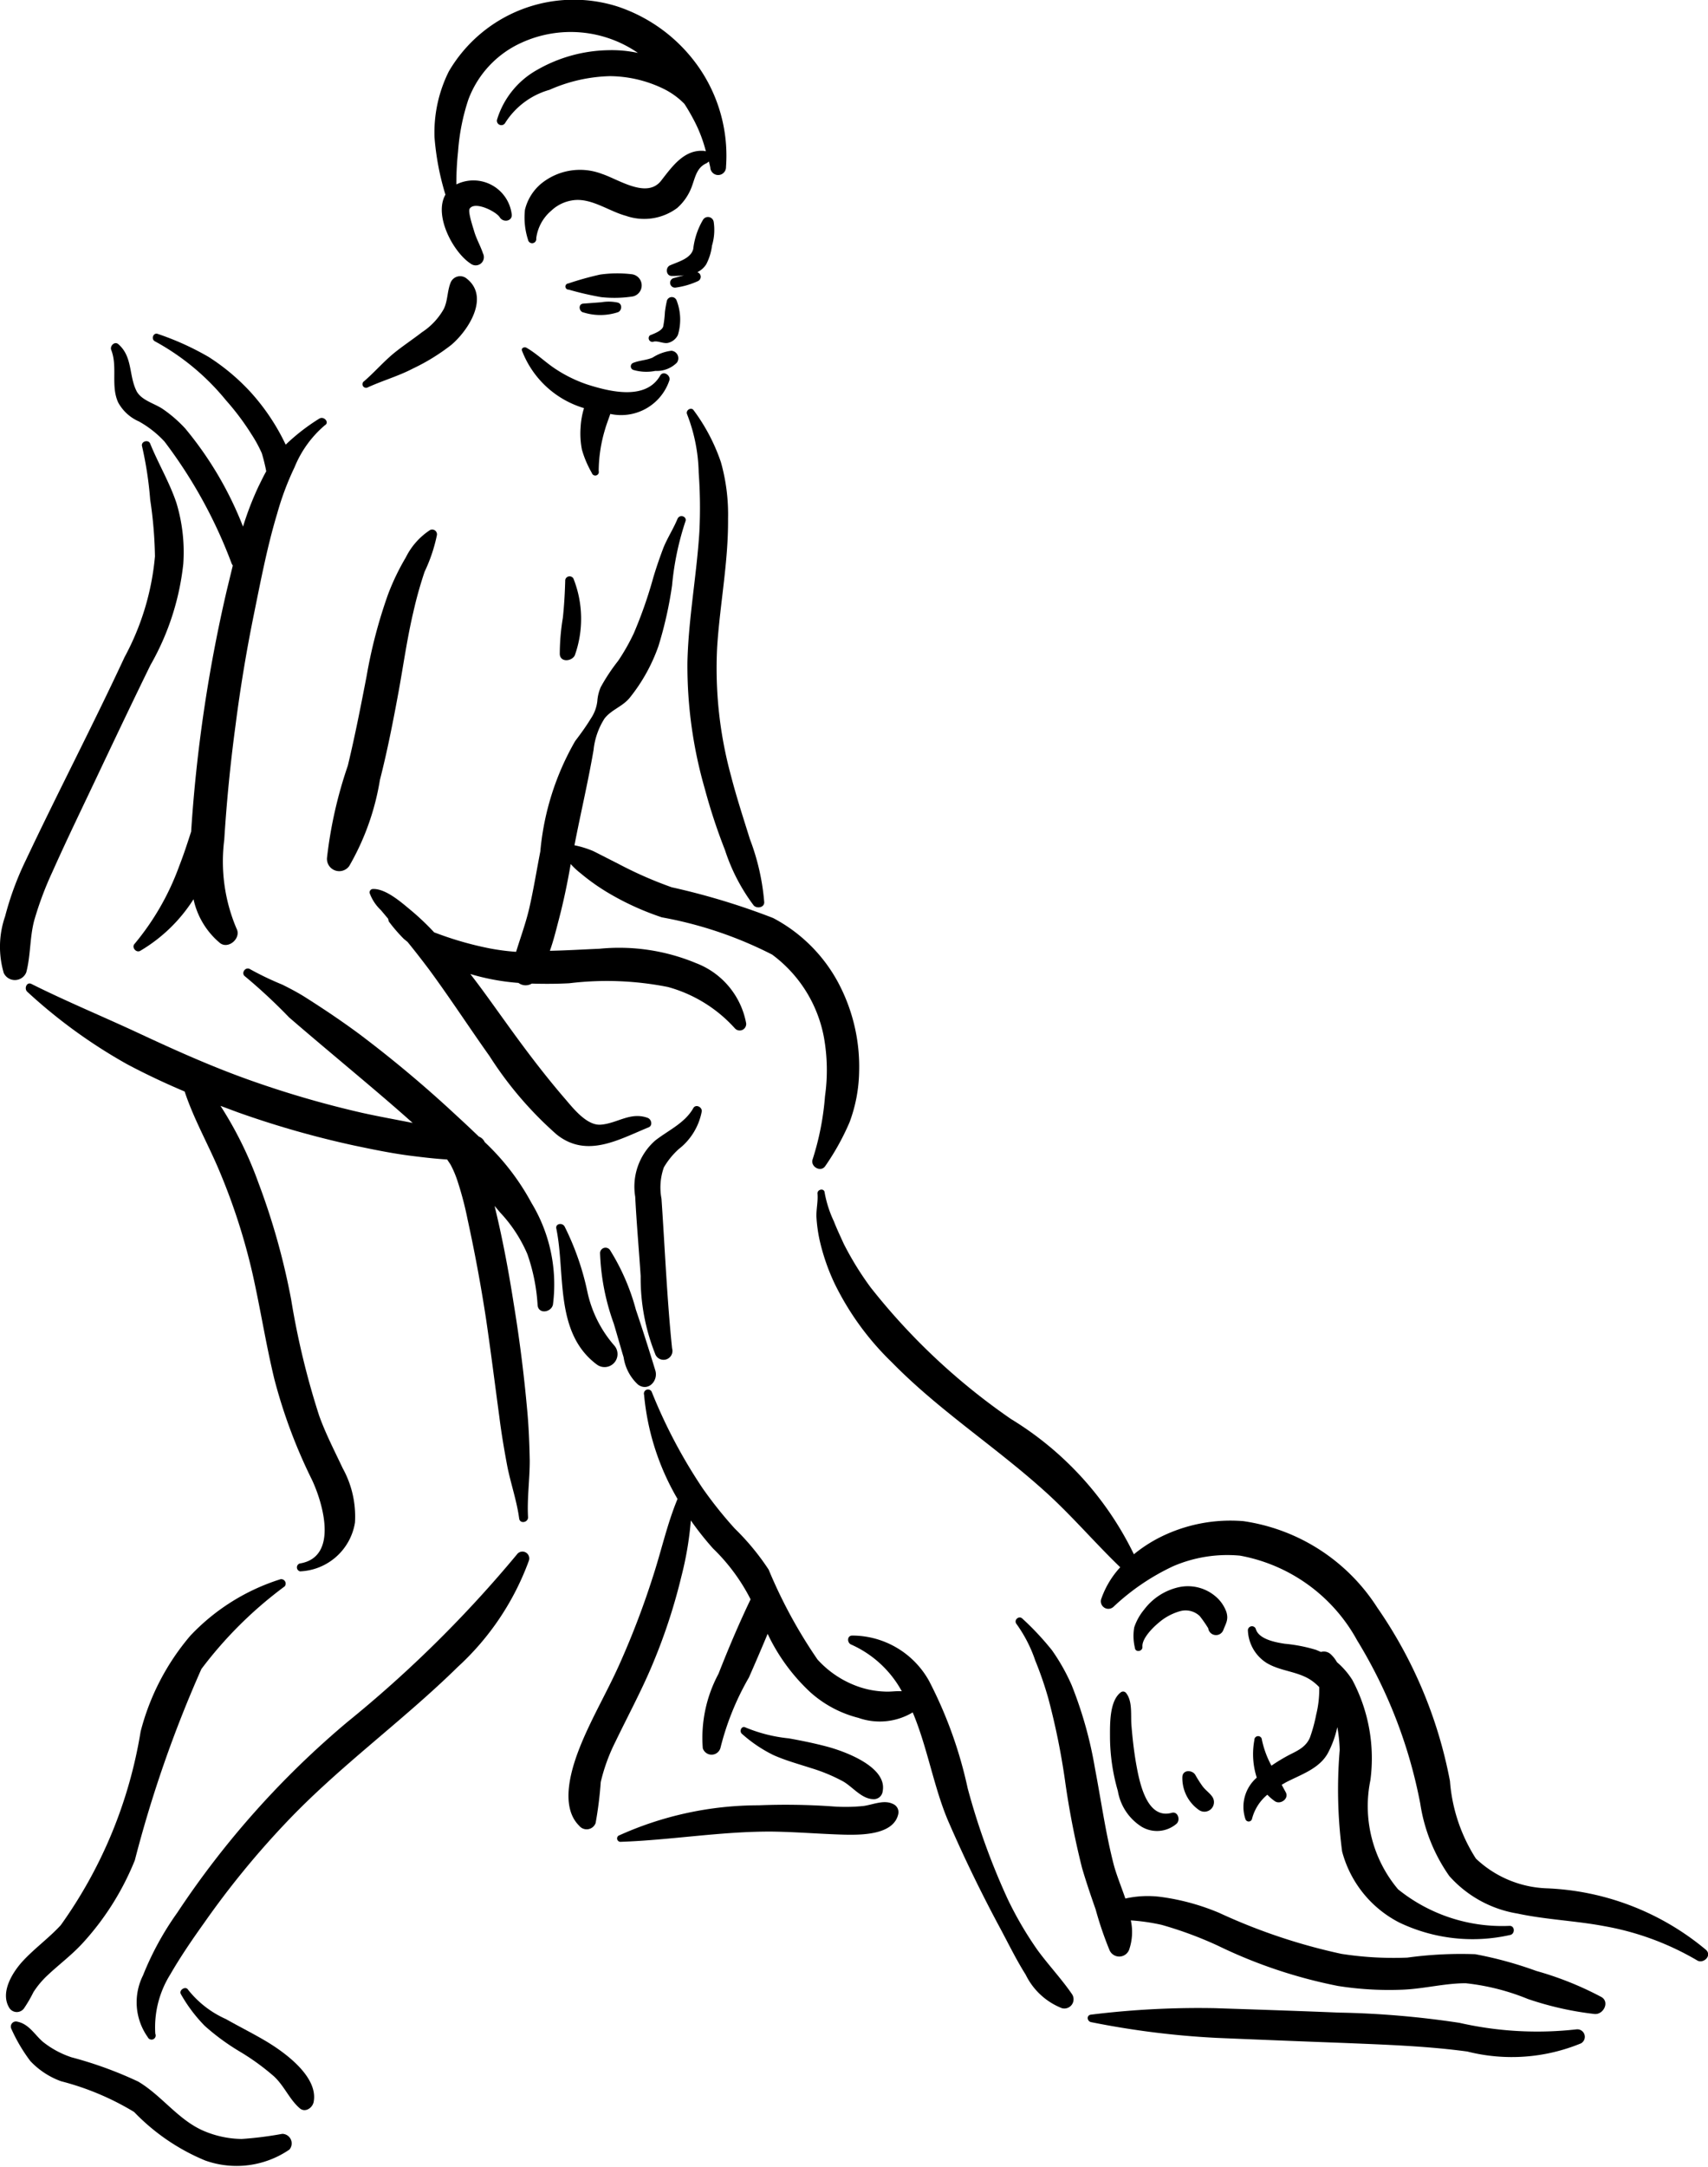 <svg xmlns="http://www.w3.org/2000/svg" data-name="Layer 1" viewBox="2.498 1.828 5.004 6.345" x="0px" y="0px"><title>KAMASUTRA</title><path d="M3.433,3.054a.594.594,0,0,0-.098.076.629.629,0,0,0-.103-.154.619.619,0,0,0-.123-.103.813.813,0,0,0-.148-.067c-.014-.006-.022.016-.008.022a.7.7,0,0,1,.207.172.75.75,0,0,1,.075.1.388.388,0,0,1,.03.055.508.508,0,0,1,.013.053c-.008.014-.015.029-.022.043a.89.89,0,0,0-.046.119,1.04,1.04,0,0,0-.169-.287.385.385,0,0,0-.067-.058c-.024-.016-.062-.025-.076-.052-.023-.046-.011-.1-.053-.137-.011-.01-.026.005-.021.017.019.049-.002.104.02.153a.127.127,0,0,0,.061.056.302.302,0,0,1,.075.059,1.401,1.401,0,0,1,.197.358l.003.005-.017.07a4.338,4.338,0,0,0-.105.709c-.011.034-.022.068-.035.101a.76.76,0,0,1-.131.228c-.009.01.005.027.017.02a.464.464,0,0,0,.156-.151.23.23,0,0,0,.076.127c.025.022.065-.013.05-.041a.502.502,0,0,1-.036-.26c.007-.112.018-.224.033-.335q.021-.164.054-.326c.02-.098.039-.198.068-.294a.83.83,0,0,1,.051-.136.318.318,0,0,1,.089-.123C3.464,3.065,3.447,3.045,3.433,3.054Z" /><path d="M4.055,5.35a.7.7,0,0,0-.137-.178.031.031,0,0,0-.017-.016c-.021-.02-.042-.04-.064-.06a3.534,3.534,0,0,0-.286-.24c-.05-.037-.102-.072-.154-.105-.023-.015-.048-.028-.072-.04A.879.879,0,0,1,3.231,4.666c-.014-.009-.028.012-.015.021a1.608,1.608,0,0,1,.129.12c.044.038.089.076.133.113.077.065.154.129.229.196-.05-.01-.101-.019-.15-.03a2.932,2.932,0,0,1-.332-.097c-.109-.039-.214-.086-.319-.135-.105-.049-.212-.093-.316-.145-.014-.007-.022.014-.012.023a1.536,1.536,0,0,0,.294.213c.055.029.11.055.167.079.027.082.071.158.104.238a1.814,1.814,0,0,1,.095.296c.023.102.039.206.064.309a1.537,1.537,0,0,0,.11.294c.033.07.078.227-.036.245a.012.012,0,0,0,.001.023.17.17,0,0,0,.161-.143.292.292,0,0,0-.036-.159c-.024-.051-.05-.101-.069-.154a2.316,2.316,0,0,1-.082-.34A2.041,2.041,0,0,0,3.255,5.291a1.107,1.107,0,0,0-.111-.225l.051.019a2.765,2.765,0,0,0,.34.097c.057.012.115.024.173.031.032.004.066.008.1.01l.01.015a.301.301,0,0,1,.021.05.967.967,0,0,1,.029.111c.021.096.039.193.054.291.014.095.026.191.039.287.006.048.014.095.023.143.01.051.028.102.035.154.002.017.027.012.026-.004-.003-.054.005-.11.005-.165-.001-.051-.003-.103-.008-.154q-.014-.154-.039-.306c-.015-.096-.033-.192-.056-.286l.016.019A.417.417,0,0,1,4.043,5.5a.548.548,0,0,1,.03.149c.002.028.04.022.045-.001A.461.461,0,0,0,4.055,5.35Z" /><path d="M4.297,5.767a.351.351,0,0,1-.078-.156.788.788,0,0,0-.067-.192c-.007-.012-.028-.008-.024.007.027.131-.006.304.118.397A.038.038,0,0,0,4.297,5.767Z" /><path d="M4.418,5.841c-.018-.059-.037-.119-.057-.178a.642.642,0,0,0-.076-.175.016.016,0,0,0-.029.009.671.671,0,0,0,.04.206c.01.033.019.066.029.099a.136.136,0,0,0,.042.08C4.397,5.904,4.427,5.871,4.418,5.841Z" /><path d="M4.486,5.193a.182.182,0,0,0,.068-.111c.001-.013-.018-.022-.025-.009-.025.044-.074.065-.112.095a.18.18,0,0,0-.058.164c.004.078.011.156.016.233a.596.596,0,0,0,.042.226.026.026,0,0,0,.05-.015c-.015-.146-.021-.292-.031-.438a.176.176,0,0,1,.007-.092A.228.228,0,0,1,4.486,5.193Z" /><path d="M3.758,3.38A.203.203,0,0,0,3.687,3.46a.69.69,0,0,0-.052.108,1.447,1.447,0,0,0-.063.24c-.017.088-.034.175-.055.262a1.265,1.265,0,0,0-.061.27.036.036,0,0,0,.065.024A.74.74,0,0,0,3.611,4.112c.022-.086.039-.173.055-.26.014-.077.025-.156.043-.232a1.183,1.183,0,0,1,.033-.118.467.467,0,0,0,.036-.107A.014.014,0,0,0,3.758,3.38Z" /><path d="M4.952,4.702a.459.459,0,0,0-.189-.186A2.048,2.048,0,0,0,4.466,4.426,1.167,1.167,0,0,1,4.309,4.357c-.024-.012-.049-.025-.073-.037a.286.286,0,0,0-.055-.017c.018-.093.04-.186.056-.279A.211.211,0,0,1,4.269,3.932c.02-.026.053-.035.074-.061a.511.511,0,0,0,.084-.151,1.147,1.147,0,0,0,.04-.178A.834.834,0,0,1,4.506,3.355c.006-.014-.016-.023-.023-.008-.012.029-.029.055-.041.084-.011.029-.021.058-.03.088a1.284,1.284,0,0,1-.057.163.599.599,0,0,1-.046.081.552.552,0,0,0-.051.077.125.125,0,0,0-.01.041.114.114,0,0,1-.019.051c-.014.023-.03.045-.046.066a.787.787,0,0,0-.102.323c-.011.056-.02.113-.033.169-.01.042-.025.083-.038.125a.658.658,0,0,1-.077-.01.974.974,0,0,1-.144-.04l-.019-.007a.758.758,0,0,0-.065-.062c-.028-.023-.075-.066-.114-.065a.01.01,0,0,0-.01.012.129.129,0,0,0,.033.05l.021.025L3.637,4.526a.478.478,0,0,0,.044.051l.011.009c.022.027.043.054.064.082.061.083.117.169.176.252a1.077,1.077,0,0,0,.197.23c.088.07.181.015.269-.021.013-.005.009-.024-.003-.028-.05-.018-.088.016-.136.02-.041.004-.081-.047-.105-.075-.063-.073-.12-.149-.176-.227-.034-.047-.067-.094-.102-.139a.663.663,0,0,0,.141.026.035.035,0,0,0,.039.002c.036.001.073.001.11-.001a.917.917,0,0,1,.289.011.41.41,0,0,1,.196.121.019.019,0,0,0,.033-.015.234.234,0,0,0-.147-.176.586.586,0,0,0-.283-.042c-.048.002-.097.005-.145.006.01-.028.017-.056.024-.083.015-.056.027-.113.037-.171a.219.219,0,0,0,.029.027.617.617,0,0,0,.077.055.807.807,0,0,0,.161.074,1.163,1.163,0,0,1,.323.109.39.39,0,0,1,.152.243.545.545,0,0,1,.003.172.804.804,0,0,1-.036.184c-.008.022.024.04.037.02a.725.725,0,0,0,.071-.128.444.444,0,0,0,.028-.147A.523.523,0,0,0,4.952,4.702Z" /><path d="M3.015,3.301c-.02-.06-.053-.115-.077-.174-.005-.013-.027-.007-.024.007a1.069,1.069,0,0,1,.024.157,1.241,1.241,0,0,1,.014.166.762.762,0,0,1-.089.295c-.093.2-.195.395-.289.594A.884.884,0,0,0,2.513,4.511a.272.272,0,0,0-.004.166.036.036,0,0,0,.066-.002c.013-.05.01-.101.023-.151a.981.981,0,0,1,.053-.142c.046-.103.095-.203.143-.305.048-.101.096-.202.145-.302a.76.76,0,0,0,.096-.296A.498.498,0,0,0,3.015,3.301Z" /><path d="M3.32,6.452a.618.618,0,0,0-.264.165.701.701,0,0,0-.146.281,1.344,1.344,0,0,1-.234.567c-.035.038-.077.068-.112.106-.03.033-.065.09-.04.134a.026.026,0,0,0,.044.004.385.385,0,0,0,.028-.048.262.262,0,0,1,.041-.049c.033-.031.069-.058.1-.091a.803.803,0,0,0,.156-.246,3.579,3.579,0,0,1,.195-.56,1.192,1.192,0,0,1,.244-.242A.013.013,0,0,0,3.32,6.452Z" /><path d="M3.325,8.076a1.046,1.046,0,0,1-.119.015.292.292,0,0,1-.112-.024c-.074-.032-.122-.103-.191-.144a1.149,1.149,0,0,0-.195-.071.269.269,0,0,1-.085-.046c-.025-.022-.041-.053-.077-.059a.015.015,0,0,0-.015.021.482.482,0,0,0,.056.095.232.232,0,0,0,.09.059.795.795,0,0,1,.214.09.614.614,0,0,0,.208.142.274.274,0,0,0,.247-.032A.028.028,0,0,0,3.325,8.076Z" /><path d="M4.012,6.38a3.554,3.554,0,0,1-.495.489,2.611,2.611,0,0,0-.5.56.871.871,0,0,0-.1.183.176.176,0,0,0,.014.181.012.012,0,0,0,.022-.01.292.292,0,0,1,.044-.174c.03-.052.065-.103.1-.152a2.556,2.556,0,0,1,.235-.288c.157-.167.344-.3.507-.46a.788.788,0,0,0,.208-.31A.02.02,0,0,0,4.012,6.38Z" /><path d="M3.271,7.801c-.036-.021-.074-.04-.111-.061a.293.293,0,0,1-.111-.086c-.007-.012-.028.001-.021.013a.442.442,0,0,0,.07.093.667.667,0,0,0,.104.076.683.683,0,0,1,.099.072c.03.028.045.067.075.093.016.014.038-.001.041-.019C3.431,7.907,3.328,7.834,3.271,7.801Z" /><path d="M3.863,2.642a.03.03,0,0,0-.045.014c-.01.025-.008.053-.02.077a.197.197,0,0,1-.064.068c-.027.021-.056.04-.083.062-.03.025-.056.055-.086.081a.01.01,0,0,0,.011.018c.044-.02.09-.033.132-.055a.6.6,0,0,0,.112-.069C3.871,2.795,3.935,2.695,3.863,2.642Z" /><path d="M4.432,2.928c-.042.073-.147.047-.213.026a.402.402,0,0,1-.094-.046c-.029-.019-.055-.045-.085-.062-.006-.003-.015.001-.013.008A.28.28,0,0,0,4.209,3.023a.235.235,0,0,0-.01.057.243.243,0,0,0,.004.065.302.302,0,0,0,.029.068.01.01,0,0,0,.02-.006.431.431,0,0,1,.019-.123c.004-.014.01-.029.015-.044a.149.149,0,0,0,.173-.098C4.464,2.927,4.441,2.912,4.432,2.928Z" /><path d="M4.695,4.285c-.019-.061-.039-.122-.055-.184a1.196,1.196,0,0,1-.041-.377c.008-.126.033-.25.032-.377a.563.563,0,0,0-.021-.166.552.552,0,0,0-.08-.152c-.007-.01-.024 0-.019.012a.497.497,0,0,1,.034.171,1.414,1.414,0,0,1,.002.173c-.008.128-.032.254-.035.382a1.299,1.299,0,0,0,.051.371,1.682,1.682,0,0,0,.059.179.554.554,0,0,0,.084.162c.009.01.031.007.031-.009A.668.668,0,0,0,4.695,4.285Z" /><path d="M5.638,7.666c-.031-.045-.069-.085-.101-.129a1.041,1.041,0,0,1-.087-.149,2.044,2.044,0,0,1-.117-.324,1.257,1.257,0,0,0-.113-.314.258.258,0,0,0-.226-.133c-.015.001-.014.021-.003.026a.315.315,0,0,1,.149.137c-.017-.001-.033.002-.05.001a.264.264,0,0,1-.073-.013.291.291,0,0,1-.124-.081,1.439,1.439,0,0,1-.143-.263.717.717,0,0,0-.099-.12,1.2,1.2,0,0,1-.095-.119,1.525,1.525,0,0,1-.148-.28.012.012,0,0,0-.023.007.733.733,0,0,0,.098.305c-.03.072-.047.15-.071.224a2.438,2.438,0,0,1-.096.253c-.036.082-.082.159-.116.242-.027.066-.064.18-.005.238a.028.028,0,0,0,.048-.008,1.102,1.102,0,0,0,.015-.12.534.534,0,0,1,.043-.118c.038-.079.08-.156.113-.237a1.669,1.669,0,0,0,.08-.246.975.975,0,0,0,.028-.165.885.885,0,0,0,.065.082.561.561,0,0,1,.107.143l.003.006c-.034.071-.065.144-.094.218a.396.396,0,0,0-.046.218.027.027,0,0,0,.052-.002A.793.793,0,0,1,4.692,6.74c.019-.043.037-.085.055-.128a.56.56,0,0,0,.124.17.333.333,0,0,0,.142.076.188.188,0,0,0,.159-.016c.044.104.063.226.107.325.044.101.093.202.145.299.026.048.05.098.079.144a.199.199,0,0,0,.106.098A.027.027,0,0,0,5.638,7.666Z" /><path d="M5.114,7.11c-.026-.013-.058.002-.086.006a.513.513,0,0,1-.094.001,1.961,1.961,0,0,0-.213-.003.995.995,0,0,0-.411.089.01.01,0,0,0,.005.018c.149-.005.296-.031.446-.03.07.001.14.007.211.009.05.001.146.001.158-.062A.026.026,0,0,0,5.114,7.11Z" /><path d="M4.924,6.943C4.887,6.933,4.848,6.925,4.809,6.918a.444.444,0,0,1-.127-.032c-.012-.006-.019.012-.01.019a.407.407,0,0,0,.092.062c.036.016.073.026.11.038a.501.501,0,0,1,.094.039c.028.016.054.051.088.052a.026.026,0,0,0,.028-.023C5.098,7.002,4.975,6.957,4.924,6.943Z" /><path d="M7.189,7.675a.954.954,0,0,0-.19-.076,1.131,1.131,0,0,0-.179-.049,1.153,1.153,0,0,0-.199.01.994.994,0,0,1-.193-.011A1.71,1.71,0,0,1,6.07,7.429a.666.666,0,0,0-.173-.047.298.298,0,0,0-.102.005c-.012-.035-.026-.069-.034-.099-.024-.093-.037-.188-.055-.282a1.187,1.187,0,0,0-.068-.243.579.579,0,0,0-.058-.103.822.822,0,0,0-.086-.092c-.01-.011-.027.003-.018.015a.404.404,0,0,1,.055.107,1.049,1.049,0,0,1,.038.11,2.054,2.054,0,0,1,.049.24,2.431,2.431,0,0,0,.05.257c.012.041.026.082.04.122a1.03,1.03,0,0,0,.041.12.031.031,0,0,0,.057-.002.159.159,0,0,0,.005-.086.595.595,0,0,1,.09.013,1.119,1.119,0,0,1,.165.061,1.442,1.442,0,0,0,.352.118.957.957,0,0,0,.186.011c.063-.002.126-.019.188-.019a.668.668,0,0,1,.182.046.929.929,0,0,0,.195.044C7.196,7.728,7.215,7.689,7.189,7.675Z" /><path d="M7.117,7.77a1.028,1.028,0,0,1-.343-.019,2.661,2.661,0,0,0-.353-.03c-.121-.005-.243-.009-.364-.013a2.568,2.568,0,0,0-.363.019c-.014.002-.011.02.001.022a2.506,2.506,0,0,0,.367.046q.189.008.377.015c.12.005.24.009.358.025A.532.532,0,0,0,7.13,7.811.022.022,0,0,0,7.117,7.77Z" /><path d="M7.497,7.538A.775.775,0,0,0,7.027,7.357a.318.318,0,0,1-.205-.087.488.488,0,0,1-.076-.227,1.321,1.321,0,0,0-.213-.508.561.561,0,0,0-.392-.253.461.461,0,0,0-.244.047.418.418,0,0,0-.077.05.948.948,0,0,0-.36-.396,1.883,1.883,0,0,1-.411-.385.902.902,0,0,1-.079-.128c-.01-.022-.02-.043-.029-.066a.336.336,0,0,1-.027-.084c-.001-.014-.022-.01-.021.003.002.023-.004.046-.003.069a.435.435,0,0,0,.009.066.613.613,0,0,0,.045.13A.821.821,0,0,0,5.111,5.817c.136.139.299.244.443.373.08.071.149.153.226.227a.265.265,0,0,0-.055.091.022.022,0,0,0,.035.025A.666.666,0,0,1,5.935,6.414a.401.401,0,0,1,.196-.031.492.492,0,0,1,.343.248,1.426,1.426,0,0,1,.185.478.499.499,0,0,0,.085.212.341.341,0,0,0,.2.11c.084.018.171.021.255.037a.817.817,0,0,1,.271.1C7.487,7.579,7.514,7.556,7.497,7.538Z" /><path d="M6.091,6.548a.106.106,0,0,0-.031-.045A.125.125,0,0,0,5.949,6.476a.175.175,0,0,0-.099.065A.161.161,0,0,0,5.821,6.593a.148.148,0,0,0,.002.06c.001.014.023.011.022-.003-.002-.024.03-.056.047-.07a.163.163,0,0,1,.062-.034.06.06,0,0,1,.059.014.371.371,0,0,1,.025.036l0.0.001a.023.023,0,0,0,.044.004C6.089,6.582,6.098,6.571,6.091,6.548Z" /><path d="M5.931,7.136c-.076.021-.096-.097-.105-.147-.006-.035-.01-.071-.013-.107-.003-.031.004-.072-.016-.097a.011.011,0,0,0-.015-.002c-.034.025-.032.094-.032.132a.578.578,0,0,0,.023.157.154.154,0,0,0,.07.105.088.088,0,0,0,.102-.009C5.957,7.157,5.949,7.131,5.931,7.136Z" /><path d="M6.921,7.467a.486.486,0,0,1-.327-.107.378.378,0,0,1-.081-.32.489.489,0,0,0-.053-.293A.228.228,0,0,0,6.415,6.695a.097.097,0,0,0-.018-.023.03.03,0,0,0-.029-.007l-.014-.006A.457.457,0,0,0,6.262,6.641c-.026-.004-.077-.013-.085-.044a.012.012,0,0,0-.023.004.118.118,0,0,0,.053.095c.041.026.094.025.134.053a.148.148,0,0,1,.022.019.31.31,0,0,1-.009.081.452.452,0,0,1-.018.066c-.011.027-.034.038-.058.05a.506.506,0,0,0-.055.033.279.279,0,0,1-.028-.076.011.011,0,0,0-.022.001A.224.224,0,0,0,6.18,7.033a.113.113,0,0,0-.033.122.01.01,0,0,0,.019-.001.135.135,0,0,1,.045-.071.145.145,0,0,0,.022.019c.016.011.042-.007.032-.026L6.253,7.054l.012-.007c.044-.023.099-.04.124-.087A.297.297,0,0,0,6.416,6.885a.44.44,0,0,1,.007.067,1.387,1.387,0,0,0,.007.297.328.328,0,0,0,.167.208.498.498,0,0,0,.324.037C6.937,7.492,6.937,7.467,6.921,7.467Z" /><path d="M6.049,7.088c-.008-.011-.02-.019-.028-.03a.354.354,0,0,1-.021-.033c-.009-.015-.037-.016-.038.006a.114.114,0,0,0,.049.097.028.028,0,0,0,.036-.004A.028.028,0,0,0,6.049,7.088Z" /><path d="M4.548,2.029a.471.471,0,0,0-.241-.182.424.424,0,0,0-.494.19.401.401,0,0,0-.042.193.778.778,0,0,0,.032.168c-.035.061.023.169.074.202a.024.024,0,0,0,.036-.03c-.007-.021-.018-.04-.025-.062-.003-.011-.02-.06-.014-.069.015-.023.077.008.088.025.01.017.039.012.035-.01a.113.113,0,0,0-.162-.086A.877.877,0,0,1,3.84,2.272.62.62,0,0,1,3.87,2.12a.296.296,0,0,1,.156-.167.347.347,0,0,1,.341.03.365.365,0,0,0-.087-.008.434.434,0,0,0-.209.058.25.25,0,0,0-.117.146.013.013,0,0,0,.024.009.226.226,0,0,1,.13-.097A.463.463,0,0,1,4.285,2.051a.365.365,0,0,1,.157.037.222.222,0,0,1,.06.043l.001.001c.01.015.019.031.027.046a.415.415,0,0,1,.036.093l-.004-.001c-.059-.006-.095.046-.127.087-.042.054-.125-.004-.174-.02a.18.18,0,0,0-.179.03.144.144,0,0,0-.046.075A.211.211,0,0,0,4.045,2.53a.012.012,0,0,0,.024-.004.127.127,0,0,1,.044-.081.115.115,0,0,1,.06-.03c.055-.01.107.031.159.045a.162.162,0,0,0,.15-.023.155.155,0,0,0,.044-.066c.009-.025.014-.053.042-.065l.007-.005.004.017a.023.023,0,0,0,.046-.001A.454.454,0,0,0,4.548,2.029Z" /><path d="M4.349,2.631a.357.357,0,0,0-.093.001.899.899,0,0,0-.093.026.009.009,0,0,0,.001.018.905.905,0,0,0,.095.022.357.357,0,0,0,.093-.002A.033.033,0,0,0,4.349,2.631Z" /><path d="M4.589,2.478a.017.017,0,0,0-.031-.007.216.216,0,0,0-.029.086c-.007.028-.043.037-.068.048-.014.006-.012.031.005.031a.266.266,0,0,0,.036-.002l-.029.008A.014.014,0,0,0,4.478,2.67a.23.23,0,0,0,.065-.019.014.014,0,0,0-.002-.026.065.065,0,0,0,.026-.023.161.161,0,0,0,.017-.055A.16.16,0,0,0,4.589,2.478Z" /><path d="M4.48,2.707a.015.015,0,0,0-.028.001.308.308,0,0,0-.006.034.301.301,0,0,1-.005.042c-.004.013-.027.021-.039.026a.011.011,0,0,0,.009.019c.012-.005.03.006.044.003a.043.043,0,0,0,.029-.023A.155.155,0,0,0,4.48,2.707Z" /><path d="M4.465,2.855a.132.132,0,0,0-.055.02c-.018.008-.039.008-.058.016a.011.011,0,0,0,.001.02.135.135,0,0,0,.065.003.083.083,0,0,0,.063-.024A.022.022,0,0,0,4.465,2.855Z" /><path d="M4.308,2.714a.126.126,0,0,0-.048-.001l-.053.004c-.016.001-.013.024.001.026a.165.165,0,0,0,.101-.001C4.32,2.737,4.322,2.718,4.308,2.714Z" /><path d="M4.178,3.522a.013.013,0,0,0-.024.004c-.001.037-.003.074-.007.111a.654.654,0,0,0-.009.106c.001.025.035.022.044.004A.319.319,0,0,0,4.178,3.522Z" /></svg>